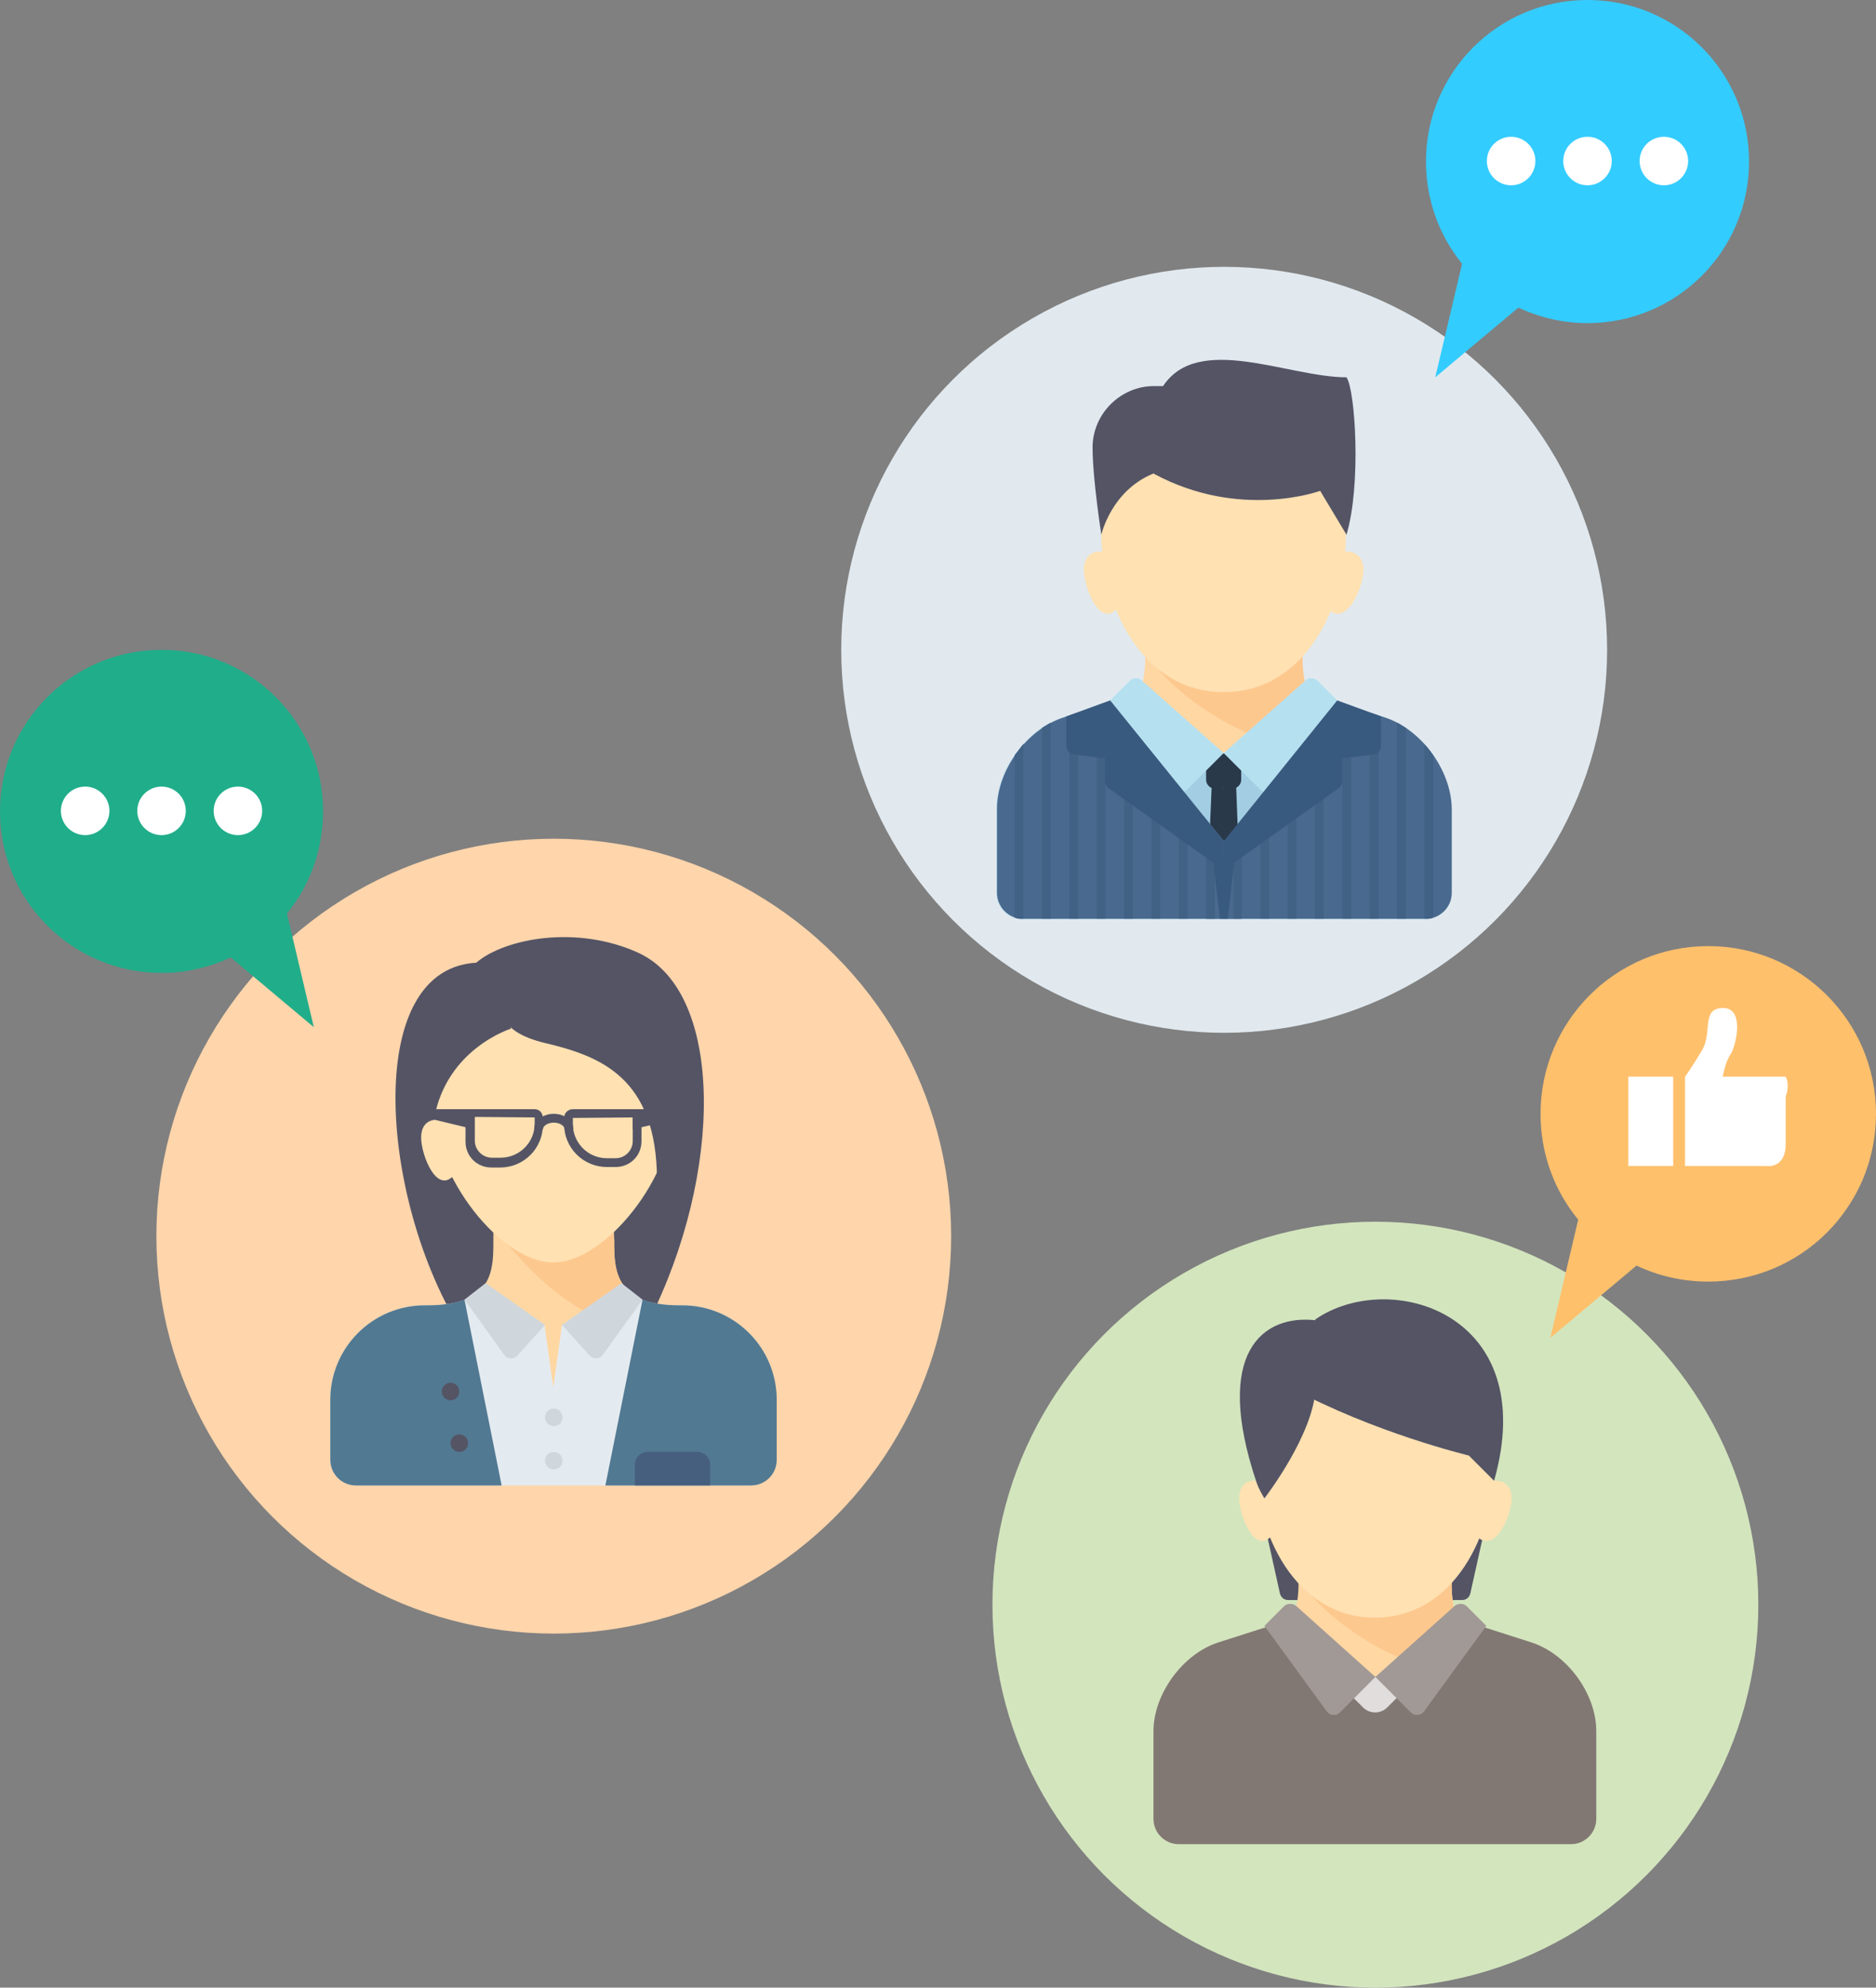 <?xml version="1.0" encoding="utf-8"?>
<!-- Generator: Adobe Illustrator 19.2.1, SVG Export Plug-In . SVG Version: 6.00 Build 0)  -->
<svg version="1.1" xmlns="http://www.w3.org/2000/svg" xmlns:xlink="http://www.w3.org/1999/xlink" x="0px" y="0px"
	 viewBox="0 0 363.5 385.1" style="enable-background:new 0 0 363.5 385.1;" xml:space="preserve">
<rect x="0" y="0" width="363.5" height="385.1" fill="#808080" stroke="none"/>
<style type="text/css">
	.st0{opacity:0.49;fill:url(#SVGID_3_);}
	.st1{fill:#FFFFFF;}
	.st2{fill:#262626;}
	.st3{fill:#EAEDF4;}
	.st4{fill:#ADE9E9;}
	.st5{fill:#20AD8A;}
	.st6{fill:#FFC06C;}
	.st7{fill:#3F4D55;}
	.st8{fill:#5D5D5D;}
	.st9{fill:#B7B7B7;}
	.st10{fill:#ADADAD;}
	.st11{fill:#B2B2B2;}
	.st12{fill:#808080;}
	.st13{fill:#4D4D4D;}
	.st14{fill:#333333;}
	.st15{fill:#EFCE4A;}
	.st16{fill:#ED8A19;}
	.st17{fill:#EBBA16;}
	.st18{fill:#C7CAC7;}
	.st19{fill:#E7ECED;}
	.st20{opacity:0.7;clip-path:url(#SVGID_5_);}
	.st21{opacity:0.12;fill:#FFC06C;}
	.st22{opacity:0.16;fill:#FFC06C;}
	.st23{opacity:0.22;fill:#FFC06C;}
	.st24{opacity:0.3;fill:#FFC06C;}
	.st25{clip-path:url(#SVGID_7_);}
	.st26{opacity:0.15;fill:#20AD8A;}
	.st27{opacity:0.23;fill:#20AD8A;}
	.st28{opacity:0.3;fill:#20AD8A;}
	.st29{fill:#AAAAAA;}
	.st30{fill:none;stroke:#3F4D55;stroke-miterlimit:10;}
	.st31{fill:none;stroke:#3F4D55;stroke-linecap:round;stroke-miterlimit:10;}
	.st32{fill:#F00101;}
	.st33{fill:#030303;}
	.st34{fill:#70CADB;}
	.st35{fill:#E01765;}
	.st36{fill:#E8A723;}
	.st37{fill:#3EB890;}
	.st38{fill:#CC2027;}
	.st39{fill:#361238;}
	.st40{fill:#65863A;}
	.st41{fill:#1A937D;}
	.st42{fill:#666666;}
	.st43{fill:#D5E1E8;}
	.st44{fill:#E6EEF2;}
	.st45{fill:#573D82;}
	.st46{fill:#453068;}
	.st47{fill:#3FBA91;}
	.st48{fill:#6FCBDC;}
	.st49{fill:#DCDCDC;}
	.st50{fill:#FFC585;}
	.st51{fill:#FF3E88;}
	.st52{fill:#675470;}
	.st53{fill:#4A4687;}
	.st54{fill:#F3F3F3;}
	.st55{opacity:0.5;fill:#8977A7;}
	.st56{fill:#E1E9EF;}
	.st57{fill:#FFD7A3;}
	.st58{fill:#FDC88E;}
	.st59{fill:#FFE1B2;}
	.st60{fill:#A2CDE2;}
	.st61{fill:#545465;}
	.st62{fill:#29394A;}
	.st63{fill:#B5E0F0;}
	.st64{fill:#4A698E;}
	.st65{fill:#416185;}
	.st66{fill:#395A7F;}
	.st67{fill:#FFD5AB;}
	.st68{fill:#E4EBF0;}
	.st69{fill:#D0D7DC;}
	.st70{fill:#527992;}
	.st71{fill:#475F7F;}
	.st72{fill:#D3E5BD;}
	.st73{fill:#827873;}
	.st74{fill:#E0DDDC;}
	.st75{fill:#A19996;}
	.st76{fill:#33CCFF;}
	.st77{fill:#D8DCE1;}
	.st78{fill:#DB4026;}
	.st79{fill:#5C546A;}
	.st80{fill:#E8D21D;}
	.st81{fill:#4AECAF;}
	.st82{fill:#80362D;}
	.st83{fill:#FFB980;}
	.st84{fill:#F8AB6B;}
	.st85{fill:#BF9B5F;}
	.st86{fill:#83603F;}
	.st87{fill:#B0E070;}
	.st88{fill:#7E5C62;}
	.st89{fill:#A27082;}
	.st90{fill:#7E5449;}
	.st91{fill:#FFDA44;}
	.st92{fill:#FFCD00;}
	.st93{fill:#B1664F;}
	.st94{fill:#FFDAA9;}
	.st95{fill:#5FBEA0;}
	.st96{fill:none;stroke:#FFFFFF;stroke-width:2;stroke-linecap:round;stroke-miterlimit:10;}
	.st97{fill:#188268;}
	.st98{fill:#D2EFE8;}
	.st99{fill:#79CEB9;}
	.st100{fill:#EBEBED;}
	.st101{fill:#474F49;}
	.st102{fill:#DAABA9;}
	.st103{fill:#757EAF;}
	.st104{fill:#EDCC70;}
	.st105{fill:#B9BBC1;}
	.st106{fill:#53DCFF;}
	.st107{fill:#FCEE21;}
	.st108{fill:#8B8996;}
	.st109{fill:#686777;}
	.st110{fill:#67A2A9;}
	.st111{fill:#FF93B5;}
	.st112{fill:#FF93B5;stroke:#FFFFFF;stroke-width:2;stroke-linecap:round;stroke-miterlimit:10;}
	.st113{fill:#F3D960;}
	.st114{fill:#F3D960;stroke:#FFFFFF;stroke-width:2;stroke-linecap:round;stroke-miterlimit:10;}
	.st115{fill:#7BD766;}
	.st116{fill:#8166A4;}
	.st117{fill:#F67D69;}
	.st118{fill:#CCCCCC;}
	.st119{fill:#E6E6E6;}
	.st120{fill:#B3B3B3;}
	.st121{fill:none;stroke:#DA6F67;stroke-linecap:round;stroke-miterlimit:10;}
	.st122{fill:#BC679B;}
	.st123{fill:#09614B;}
	.st124{fill:#50748A;}
	.st125{fill:#E2E4FF;}
	.st126{fill:#A7795E;}
	.st127{fill:#ADB4BA;}
	.st128{fill:#4EA0CA;}
	.st129{fill:#394959;}
	.st130{fill:#E05040;}
	.st131{fill:#B4A87D;}
	.st132{fill:#7B7256;}
	.st133{fill:#FCC261;}
	.st134{fill:#111820;}
	.st135{fill:#DFDED6;}
	.st136{fill:#FF6953;}
	.st137{fill:#B06E53;}
	.st138{fill:#728EA0;}
	.st139{fill:#E5E4E3;}
	.st140{fill:#F7F3A8;}
	.st141{fill:#82827F;}
	.st142{fill:#353535;}
	.st143{fill:#A0B7D1;}
	.st144{fill:#ECEC66;}
	.st145{fill:#90BA72;}
	.st146{fill:#E7F2FC;}
	
		.st147{fill:none;stroke:#C6C6C6;stroke-width:2;stroke-linecap:round;stroke-linejoin:round;stroke-miterlimit:10;stroke-dasharray:5,10,5,10,5,10;}
	.st148{fill:#73A950;}
	.st149{fill:#FFA168;}
	.st150{fill:#2D688D;}
</style>
<g id="Capa_2">
</g>
<g id="Capa_3">
	<g>
		<g>
			<circle class="st56" cx="237.2" cy="125.9" r="74.2"/>
			<g>
				<g>
					<path class="st57" d="M218.5,137c3.8-2.4,3.4-9.7,3.4-11.4h30.5c0,1.7-0.5,8.9,3.3,11.4l-18.6,20.8L218.5,137z"/>
				</g>
				<g>
					<path class="st58" d="M249,144.2l6.7-7.2c-3.8-2.4-3.3-9.7-3.3-11.4h-30.5C224.1,131.9,238.5,142.7,249,144.2z"/>
				</g>
				<g>
					<path class="st59" d="M260.8,103.6c0,13.6-7.8,30.5-23.7,30.5s-23.7-16.9-23.7-30.5S224,85,237.1,85S260.8,90,260.8,103.6z"/>
				</g>
				<g>
					<path class="st60" d="M276.1,178.1c2.8,0,5.1-2.3,5.1-5.1v-16.3c0-7.4-5.8-15.4-12.9-17.7l-10.6-3.4
						c-5.7,4.4-13.8,10.3-20.5,10.3s-14.8-5.9-20.5-10.3L206,139c-7.1,2.3-12.9,10.2-12.9,17.7V173c0,2.8,2.3,5.1,5.1,5.1H276.1z"/>
				</g>
				<g>
					<path class="st61" d="M227,74.8c-1.6,0-1.8,0-3.4,0c-6.5,0-11.9,5.4-11.9,11.9c0,6.1,1.7,16.9,1.7,16.9s1.9-8.6,10.2-11.9
						C228.6,89.7,227,74.8,227,74.8z"/>
				</g>
				<g>
					<path class="st61" d="M225.3,74.9c6.8-10.5,24.3-1.8,35.6-1.8c1.7,2.4,2.9,20.8,0,30.5l-5.1-8.5c0,0-15.5,5.7-32.2-3.3"/>
				</g>
				<g>
					<path class="st59" d="M214.2,107c-2.5-0.6-4.2,0.7-4.2,3.4c0,3.5,3.4,12.2,7,6.8C220.6,111.7,214.2,107,214.2,107z"/>
				</g>
				<g>
					<path class="st59" d="M259.6,107c2.8-0.6,4.6,0.7,4.6,3.4c0,3.5-3.7,12.2-7.6,6.8C252.7,111.7,259.6,107,259.6,107z"/>
				</g>
				<g>
					<path class="st62" d="M240.5,151.1c0,0.9-0.8,1.7-1.7,1.7h-3.4c-0.9,0-1.7-0.8-1.7-1.7v-3.4c0-0.9,0.8-1.7,1.7-1.7h3.4
						c0.9,0,1.7,0.8,1.7,1.7V151.1z"/>
				</g>
				<g>
					<polygon class="st62" points="239.5,151.8 237.1,152.8 234.8,151.8 233.7,178 240.5,178 					"/>
				</g>
				<g>
					<path class="st63" d="M237.1,145.9l-7.1,7.1c-0.7,0.7-2,0.6-2.6-0.2l-12.4-17l3.9-3.9c0.6-0.6,1.7-0.7,2.3-0.1L237.1,145.9z"/>
				</g>
				<g>
					<path class="st63" d="M237.1,145.9l7.1,7.1c0.7,0.7,2,0.6,2.6-0.2l12.4-17l-3.9-3.9c-0.6-0.6-1.7-0.7-2.3-0.1L237.1,145.9z"/>
				</g>
				<g>
					<path class="st64" d="M268.3,139l-9.2-3h0l-21.9,27l-21.9-27h0l-9.2,3c-7.1,2.3-12.9,10.2-12.9,17.7V173c0,2.6,2,4.7,4.5,5
						h39.5h0.1h39.5c2.5-0.3,4.5-2.4,4.5-5v-16.3C281.2,149.2,275.4,141.3,268.3,139z"/>
				</g>
				<g>
					<g>
						<polygon class="st65" points="249.5,178 251.2,178 251.2,145.7 249.5,147.8 						"/>
					</g>
					<g>
						<polygon class="st65" points="239,178 240.6,178 240.6,158.8 239,160.9 						"/>
					</g>
					<g>
						<polygon class="st65" points="244.2,178 245.9,178 245.9,152.3 244.2,154.3 						"/>
					</g>
					<g>
						<polygon class="st65" points="260.1,178 261.8,178 261.8,136.9 260.1,136.4 						"/>
					</g>
					<g>
						<polygon class="st65" points="233.7,178 235.4,178 235.4,160.9 233.7,158.8 						"/>
					</g>
					<g>
						<path class="st65" d="M270.7,140v38h1.7v-37C271.8,140.7,271.3,140.3,270.7,140z"/>
					</g>
					<g>
						<polygon class="st65" points="265.4,138.1 265.4,178 267.1,178 267.1,138.6 						"/>
					</g>
					<g>
						<polygon class="st65" points="254.8,141.3 254.8,178 256.5,178 256.5,139.2 						"/>
					</g>
					<g>
						<polygon class="st65" points="207.2,178 208.9,178 208.9,138.1 207.2,138.6 						"/>
					</g>
					<g>
						<polygon class="st65" points="228.4,178 230.1,178 230.1,154.3 228.4,152.3 						"/>
					</g>
					<g>
						<path class="st65" d="M196.6,146.3v31.5c0.3,0.1,0.6,0.2,1,0.2h0.7v-33.9C197.7,144.9,197.2,145.6,196.6,146.3z"/>
					</g>
					<g>
						<path class="st65" d="M276,178h0.7c0.3,0,0.7-0.1,1-0.2v-31.5c-0.5-0.7-1.1-1.5-1.7-2.1L276,178L276,178z"/>
					</g>
					<g>
						<path class="st65" d="M201.9,141v37h1.7v-38C203,140.3,202.5,140.7,201.9,141z"/>
					</g>
					<g>
						<polygon class="st65" points="223.1,178 224.8,178 224.8,147.8 223.1,145.7 						"/>
					</g>
					<g>
						<polygon class="st65" points="217.8,178 219.5,178 219.5,141.3 217.8,139.2 						"/>
					</g>
					<g>
						<polygon class="st65" points="212.5,136.9 212.5,178 214.2,178 214.2,136.4 						"/>
					</g>
				</g>
				<g>
					<path class="st66" d="M208.1,146.2l6,0.7v4.4c0,0.5,0.3,1.1,0.7,1.4l22.3,15.9l0-5.6l-22-27.3l-8.5,3.1v5.7
						C206.7,145.4,207.3,146.1,208.1,146.2z"/>
				</g>
				<g>
					<path class="st66" d="M266.1,146.2l-6,0.7v4.4c0,0.5-0.3,1.1-0.7,1.4l-22.3,15.9l0-5.6l22-27.3l8.5,3.1v5.7
						C267.6,145.4,267,146.1,266.1,146.2z"/>
				</g>
				<g>
					<polygon class="st66" points="237.1,165.1 234.8,164.9 236.4,178 237.1,178 237.9,178 239.4,164.9 					"/>
				</g>
			</g>
		</g>
		<g>
			<circle class="st67" cx="107.3" cy="239.5" r="77"/>
			<g>
				<g>
					<path class="st61" d="M93.2,186.5l8.2,55l-10.8,18.1C73.8,235,69.3,186.5,93.2,186.5z"/>
				</g>
				<g>
					<path class="st61" d="M92.3,186.5c5.5-4.7,19.6-7.4,31.6-1.8c16.4,7.8,16.3,42.7,1.7,71.5c0,0-11.6-8.3-11.6-8.3L92.3,186.5z"
						/>
				</g>
				<g>
					<path class="st57" d="M119,240.2L119,240.2l-0.1-3.9H95.6v3.9c0,3.8,0,7.9-3.3,10.4v37.2h15c0,0,7.8,0,15,0v-37.3
						C119,248,119,243.9,119,240.2z"/>
				</g>
				<g>
					<path class="st68" d="M132.2,252.9h-0.6c-6.3,0-9.5-1.7-11.1-4.1l-11.6,7.9l0,0l-1.7,12.1l-1.7-12.1L94,248.8
						c-1.6,2.4-4.8,4.1-11.1,4.1h-0.6c-10.1,0-18.3,8.2-18.3,18.3v11.6c0,2.8,2.2,5,5,5h28.2h5.8h8.2h9.2h24.9c2.8,0,5-2.2,5-5
						v-11.6C150.5,261.1,142.3,252.9,132.2,252.9z"/>
				</g>
				<g>
					<path class="st58" d="M118.9,256.3c0.6,0.2-0.5-1.7,0-1.7l3.3-4.1c-3.2-2.5-3.2-6.6-3.2-10.4h-0.1v-3.9h-18.3l-5,1.7
						C99,241.7,107.5,253.2,118.9,256.3z"/>
				</g>
				<g>
					<path class="st59" d="M130.5,214.7c0,13.3-13.2,29.9-23.3,29.9S84,228,84,214.7c0-13.3,10.4-18.3,23.3-18.3
						S130.5,201.4,130.5,214.7z"/>
				</g>
				<g>
					<path class="st61" d="M104,188.1c0.9,0,4,1,6.4,2l0.2-0.3c0,0,0.3,0.3,0.9,0.7c1.4,0.5,2.4,0.9,2.4,0.9l-0.4,0.6
						c6.3,5,20.7,16.3,22,17.6c1.7,1.7-8.2,43.2-8.2,19.1c0-20.1-11.2-24.1-21.6-26.6c-4.7-1.1-7.8-3-8.4-5.8
						C96.8,193.6,102.4,188.1,104,188.1z"/>
				</g>
				<g>
					<path class="st61" d="M99,199.3c0,0-12.6,3.9-14.9,17.6c-0.5,3.2-4.9-10.9-4.9-10.9s2.5-11.1,3-11.4c0.6-0.3,11.8-4.8,11.8-4.8
						l3.4,2.9L99,199.3z"/>
				</g>
				<g>
					<path class="st69" d="M105.6,256.7l-11.5-8.1l-4.1,3.2l7.7,10.7c0.6,0.9,1.9,0.9,2.6,0.1L105.6,256.7z"/>
				</g>
				<g>
					<path class="st69" d="M108.9,256.7l11.5-8.1l4.1,3.2l-7.7,10.7c-0.6,0.9-1.9,0.9-2.6,0.1L108.9,256.7z"/>
				</g>
				<g>
					<path class="st70" d="M90,251.8c-1.8,0.7-4.1,1.1-7.1,1.1h-0.6c-10.1,0-18.3,8.2-18.3,18.3v11.6c0,2.8,2.2,5,5,5h28.2L90,251.8
						C90.1,251.8,90,251.8,90,251.8z"/>
				</g>
				<g>
					<path class="st70" d="M124.5,251.8c1.8,0.7,4.1,1.1,7.1,1.1h0.6c10.1,0,18.3,8.2,18.3,18.3v11.6c0,2.8-2.2,5-5,5h-28.2
						L124.5,251.8C124.5,251.8,124.5,251.8,124.5,251.8z"/>
				</g>
				<g>
					<path class="st59" d="M85.7,217.1c-2.5-0.6-4.1,0.7-4.1,3.3c0,3.5,3.3,11.9,6.9,6.6C92,221.8,85.7,217.1,85.7,217.1z"/>
				</g>
				<g>
					<circle class="st61" cx="87.3" cy="269.6" r="1.7"/>
				</g>
				<g>
					<circle class="st69" cx="107.3" cy="274.6" r="1.7"/>
				</g>
				<g>
					<circle class="st69" cx="107.3" cy="283" r="1.7"/>
				</g>
				<g>
					<circle class="st61" cx="89" cy="279.6" r="1.7"/>
				</g>
				<g>
					<g>
						<g>
							<path class="st61" d="M103.6,216.5v1.2c0,3.7-3,6.6-6.6,6.6h-1.7c-1.8,0-3.3-1.5-3.3-3.3v-4.6L103.6,216.5 M103.6,214.9H91.9
								c-0.9,0-1.7,0.7-1.7,1.7v4.6c0,2.8,2.2,5,5,5h1.7c4.6,0,8.3-3.7,8.3-8.3v-1.2C105.2,215.6,104.5,214.9,103.6,214.9
								L103.6,214.9z"/>
						</g>
					</g>
					<g>
						<g>
							<path class="st61" d="M122.6,216.5v4.6c0,1.8-1.5,3.3-3.3,3.3h-1.7c-3.7,0-6.6-3-6.6-6.6v-1.2L122.6,216.5 M122.6,214.9H111
								c-0.9,0-1.7,0.7-1.7,1.7v1.2c0,4.6,3.7,8.3,8.3,8.3h1.7c2.8,0,5-2.2,5-5v-4.6C124.3,215.6,123.6,214.9,122.6,214.9
								L122.6,214.9z"/>
						</g>
					</g>
					<g>
						<g>
							<polygon class="st61" points="84,214.9 91.9,214.9 91.9,218.8 84,216.9 							"/>
						</g>
					</g>
					<g>
						<g>
							<polygon class="st61" points="130.6,214.9 122.6,214.9 122.6,218.8 130.6,216.9 							"/>
						</g>
					</g>
					<g>
						<g>
							<path class="st61" d="M111.1,218.8h-1.7c0-0.7-1-1.3-2.1-1.3s-2.1,0.6-2.1,1.3h-1.7c0-1.7,1.7-3,3.8-3
								S111.1,217.1,111.1,218.8z"/>
						</g>
					</g>
				</g>
				<g>
					<g>
						<path class="st71" d="M135.1,281.3h-9.6c-1.4,0-2.5,1.1-2.5,2.5v4h14.6v-4C137.6,282.4,136.5,281.3,135.1,281.3z"/>
					</g>
				</g>
			</g>
		</g>
		<g>
			<circle class="st72" cx="266.5" cy="310.9" r="74.2"/>
			<g>
				<g>
					<path class="st61" d="M245,295.2l3,13.5c0.2,0.8,0.8,1.3,1.6,1.3h3.6v-13.2L245,295.2z"/>
				</g>
				<g>
					<path class="st61" d="M287.9,295.2l-3,13.5c-0.2,0.8-0.8,1.3-1.6,1.3h-3.6v-13.2L287.9,295.2z"/>
				</g>
				<g>
					<path class="st57" d="M248.3,316.2c3.7-2.4,3.3-9.4,3.3-11.1h29.7c0,1.6-0.5,8.7,3.2,11.1l-18.1,20.2L248.3,316.2z"/>
				</g>
				<g>
					<path class="st58" d="M278,323.2l6.5-7c-3.7-2.4-3.2-9.4-3.2-11.1h-29.7C253.7,311.2,267.8,321.7,278,323.2z"/>
				</g>
				<g>
					<path class="st59" d="M289.5,283.7c0,13.2-7.6,29.7-23.1,29.7s-23.1-16.5-23.1-29.7c0-13.2,10.3-18.1,23.1-18.1
						S289.5,270.5,289.5,283.7z"/>
				</g>
				<g>
					<path class="st73" d="M304.4,357.3c2.7,0,4.9-2.2,4.9-4.9v-17c0-7.3-5.7-15-12.6-17.2l-10.3-3.3c-5.5,4.2-13.5,10-20,10
						c-6.5,0-14.4-5.8-20-10l-10.3,3.3c-6.9,2.2-12.6,10-12.6,17.2v17c0,2.7,2.2,4.9,4.9,4.9H304.4z"/>
				</g>
				<g>
					<path class="st74" d="M261.5,328.2l2.6,2.6c1.3,1.3,3.4,1.3,4.7,0l4.3-4.3l-6.6-1.6L261.5,328.2z"/>
				</g>
				<g>
					<path class="st61" d="M254.9,255.6c14.4-9.9,43.8-1.2,34.6,31.3l-4.9-4.9c0,0-18.4-4.4-34.6-13.2"/>
				</g>
				<g>
					<path class="st75" d="M266.5,324.9l-6.9,6.9c-0.7,0.7-1.9,0.6-2.5-0.2L245,315l3.8-3.8c0.6-0.6,1.6-0.6,2.3-0.1L266.5,324.9z"
						/>
				</g>
				<g>
					<path class="st75" d="M266.5,324.9l6.9,6.9c0.7,0.7,1.9,0.6,2.5-0.2l12.1-16.6l-3.8-3.8c-0.6-0.6-1.6-0.6-2.3-0.1L266.5,324.9z
						"/>
				</g>
				<g>
					<path class="st59" d="M244.2,287c-2.5-0.6-4.1,0.7-4.1,3.3c0,3.4,3.3,11.8,6.8,6.6C250.4,291.6,244.2,287,244.2,287z"/>
				</g>
				<g>
					<path class="st59" d="M288.4,287c2.7-0.6,4.5,0.7,4.5,3.3c0,3.4-3.6,11.8-7.4,6.6C281.6,291.6,288.4,287,288.4,287z"/>
				</g>
				<g>
					<path class="st61" d="M243.4,287c0.5,1.6,1.6,3.3,1.6,3.3s9.6-12.4,9.9-21.4c0.3-9.1-1.6-8.2-1.6-8.2l3.3-1.6
						c0,0,5.8-2.6-1.6-3.3C244.6,254.6,235.1,262.1,243.4,287z"/>
				</g>
			</g>
		</g>
		<g>
			<path class="st5" d="M55.6,177c4.4-5.4,7-12.3,7-19.8c0-17.3-14-31.3-31.3-31.3C14,125.9,0,139.9,0,157.2s14,31.3,31.3,31.3
				c4.8,0,9.3-1.1,13.4-3l16.1,13.5L55.6,177z"/>
			<circle class="st1" cx="31.3" cy="157.1" r="4.7"/>
			<circle class="st1" cx="16.5" cy="157.1" r="4.7"/>
			<circle class="st1" cx="46.1" cy="157.1" r="4.7"/>
		</g>
		<g>
			<path class="st76" d="M283.3,51.1c-4.4-5.4-7-12.3-7-19.8c0-17.3,14-31.3,31.3-31.3c17.3,0,31.3,14,31.3,31.3s-14,31.3-31.3,31.3
				c-4.8,0-9.3-1.1-13.4-3l-16.1,13.5L283.3,51.1z"/>
			<circle class="st1" cx="307.6" cy="31.2" r="4.7"/>
			<circle class="st1" cx="322.4" cy="31.2" r="4.7"/>
			<circle class="st1" cx="292.8" cy="31.2" r="4.7"/>
		</g>
		<g>
			<path class="st6" d="M305.8,236.3c-4.6-5.6-7.3-12.7-7.3-20.5c0-17.9,14.5-32.5,32.5-32.5c17.9,0,32.5,14.5,32.5,32.5
				s-14.5,32.5-32.5,32.5c-5,0-9.7-1.1-13.9-3.1l-16.7,14L305.8,236.3z"/>
			<rect x="315.5" y="208.6" class="st1" width="8.7" height="17.3"/>
			<path class="st1" d="M326.5,208.6v17.3h15.6c0,0,3.7,0.7,3.9-3.9v-9.6c0,0,0.9-2,0-3.8h-12.2c0,0,0.5-2.9,1.5-4.3
				c1-1.4,2.9-9-1.4-9c-4.3,0-2.1,4.5-4,8C327.9,206.7,326.5,208.6,326.5,208.6"/>
		</g>
	</g>
</g>
</svg>
